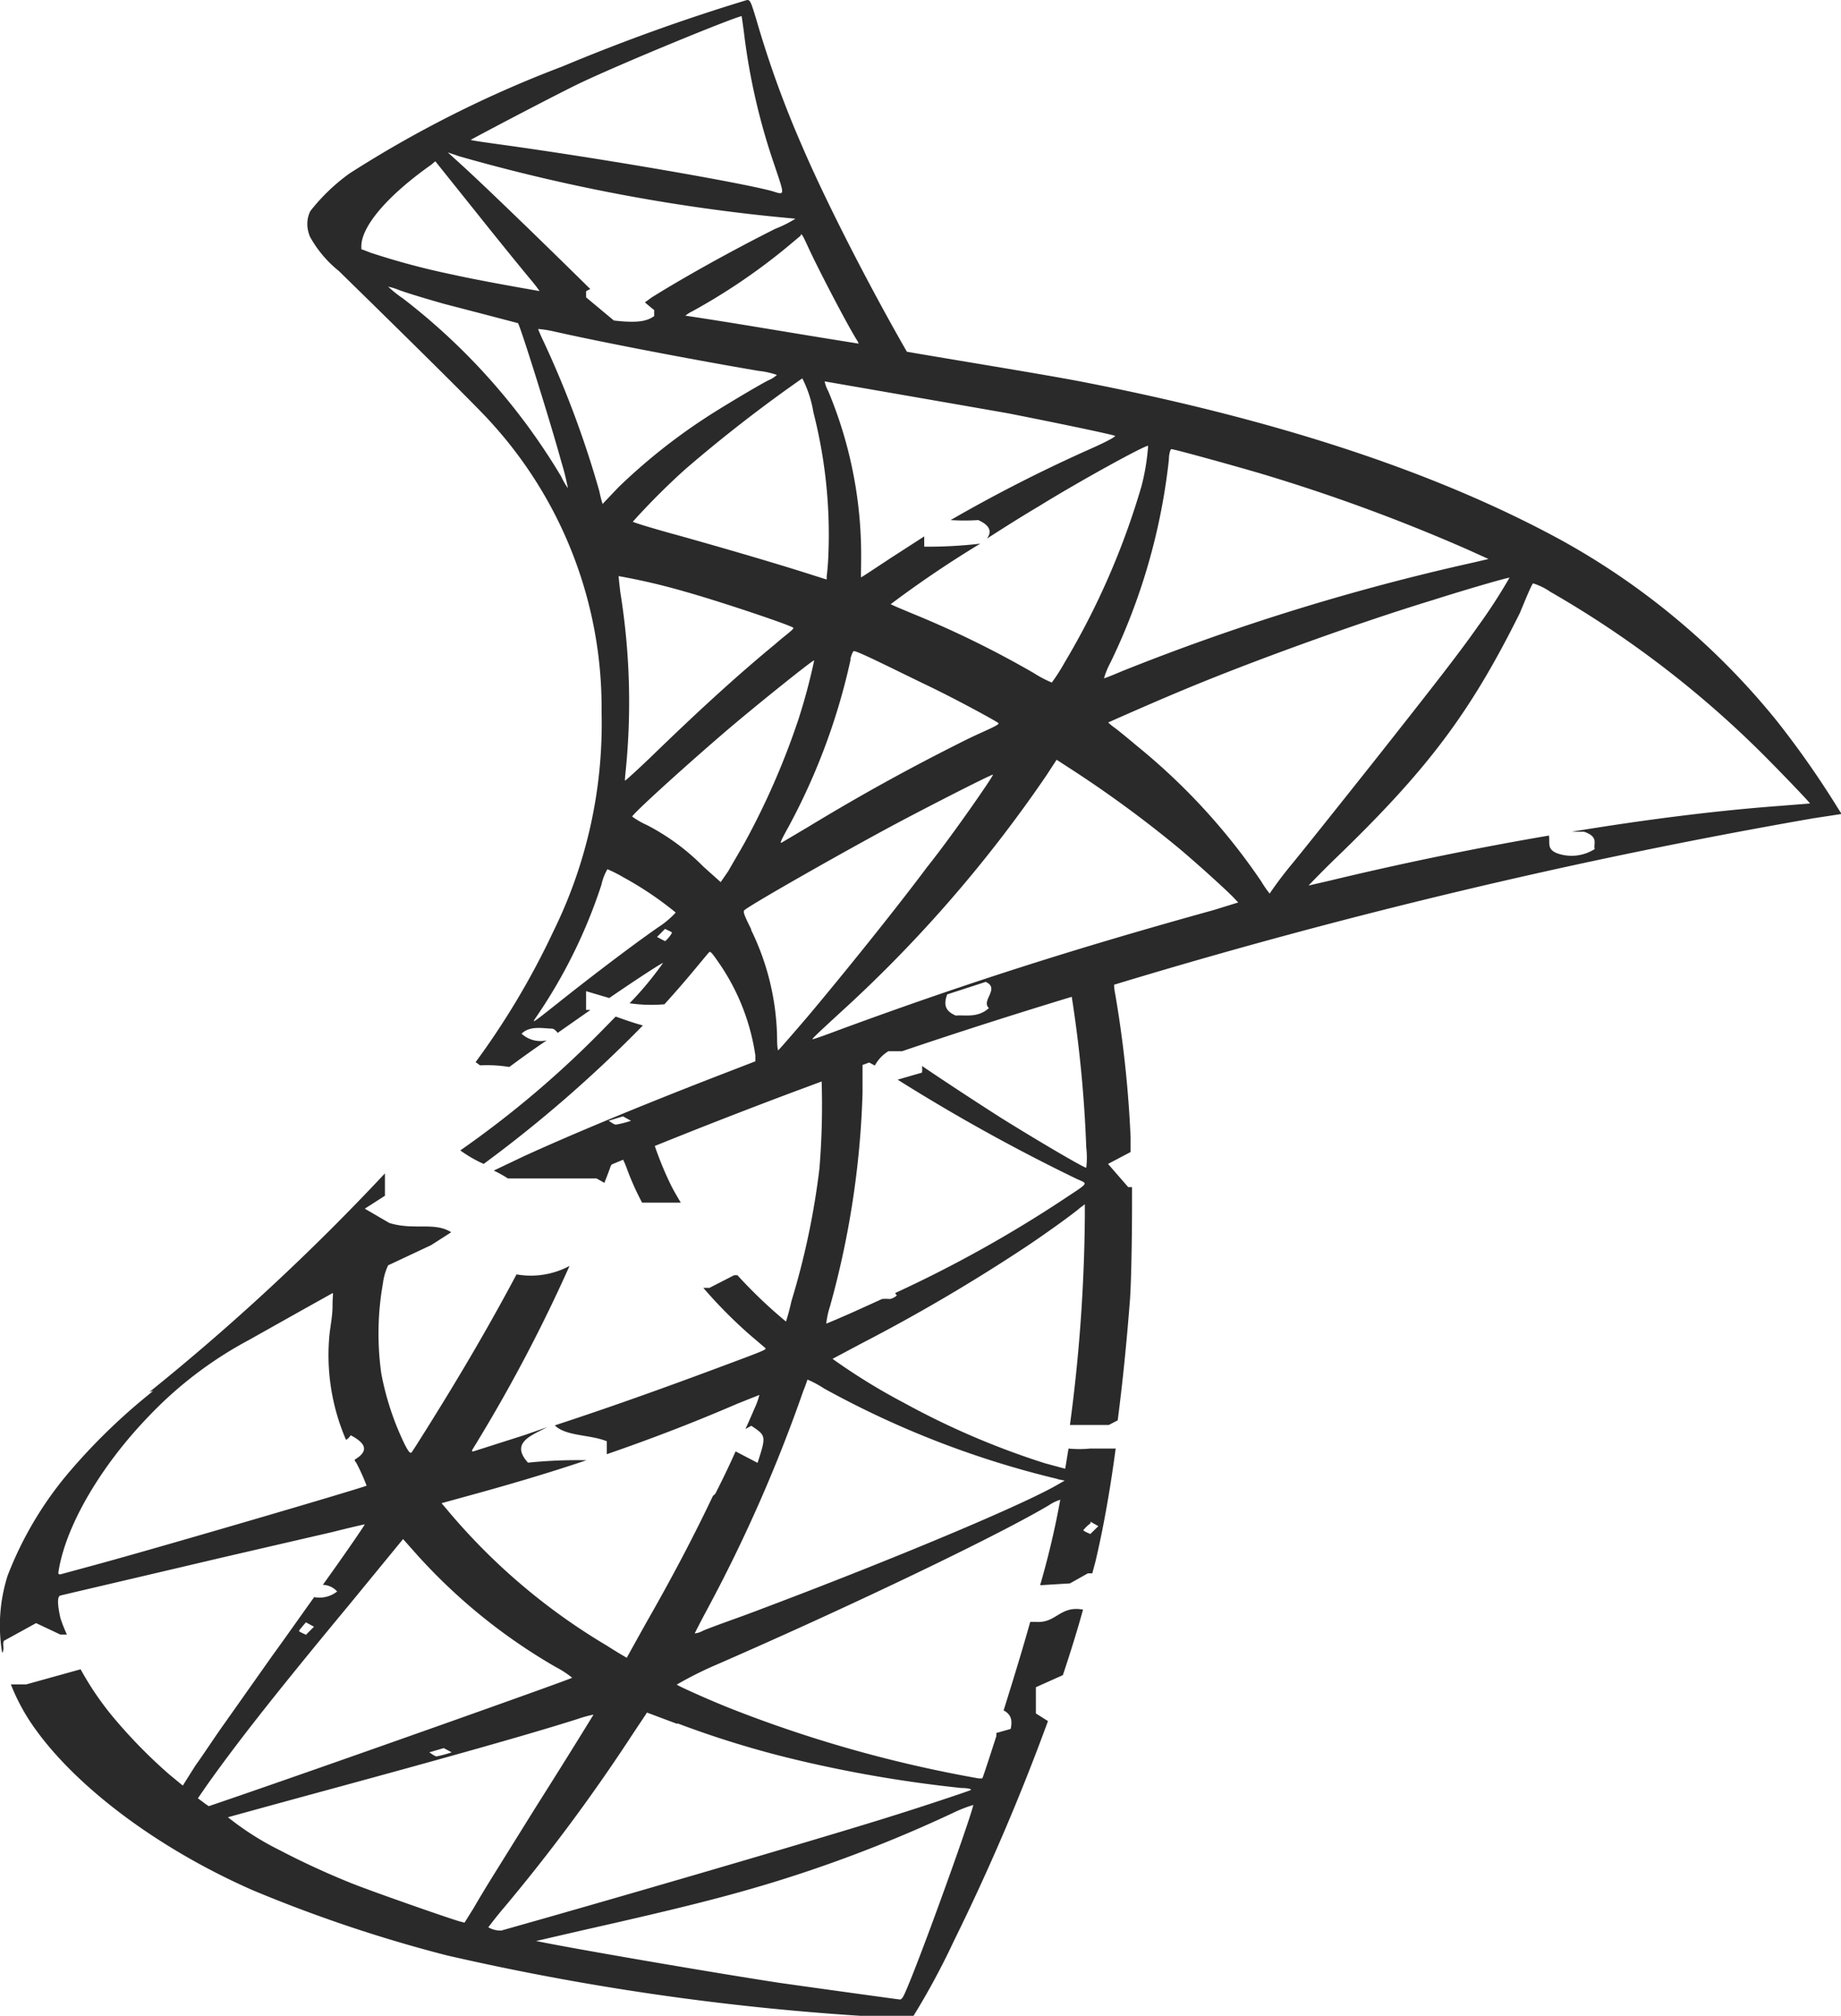 <svg xmlns="http://www.w3.org/2000/svg" width="91.35" height="100" viewBox="0 0 91.35 100">
  <path d="M15.4,10.47s0,0,0,0h0a1.4,1.4,0,0,0-.15.59c0,.05,0,.09,0,.13l0,0a1.69,1.69,0,0,0,.14.57,5.71,5.71,0,0,0,1.42,1.68s6.73,6.57,7.55,7.51a21,21,0,0,1,5.49,14.37,23.3,23.3,0,0,1-2.39,10.88,38.63,38.63,0,0,1-3.86,6.49l.22.16a7,7,0,0,1,1.45.08l.22-.16c.45-.33,1-.73,1.64-1.16a1.39,1.39,0,0,1-1.25-.33c.41-.4,1-.27,1.51-.25.09,0,.2.1.28.21L29.3,50.1l-.22,0v-.93l1.15.34c1.46-1,2.64-1.76,2.67-1.74a16.37,16.37,0,0,1-1.66,2,7.47,7.47,0,0,0,1.73.05c.56-.62,1.1-1.24,1.61-1.86.32-.38.6-.73.63-.74h0c.08,0,.17.12.58.72a10.85,10.85,0,0,1,1.69,4.41l0,.3-2.07.8c-3.71,1.44-7.13,2.86-9.44,3.92l-1.47.7a5.8,5.8,0,0,1,.7.39h4.4l.39.22c.14-.36.25-.65.28-.74a.54.54,0,0,1,.08-.17l.57-.24a4.82,4.82,0,0,1,.21.51,13.55,13.55,0,0,0,.73,1.62h1.92c-.16-.27-.32-.54-.46-.81a17,17,0,0,1-.83-2c2.15-.87,4.38-1.74,6.72-2.62l1.56-.58a38.33,38.33,0,0,1-.11,4.32,37.94,37.94,0,0,1-1.39,6.58A10.82,10.82,0,0,1,39,65.56a23.82,23.82,0,0,1-2.41-2.3h-.16l-1.23.63h-.3a23.38,23.38,0,0,0,2.32,2.34l.74.63c.09.09.12.08-2.35,1s-5.12,1.88-8.08,2.85c.55.55,1.77.45,2.58.79v.64c2.23-.77,4.36-1.59,6.49-2.51l1.08-.43a3.74,3.74,0,0,1-.25.69c-.14.33-.29.67-.44,1l.29-.16c.73.49.75.49.31,1.84L36.5,72c-.3.68-.64,1.38-1,2.09l0,0s-.05.07-.12.11c-.95,2-2,4-3.28,6.24-.56,1-1,1.8-1,1.8s-.47-.27-1-.61a30.81,30.81,0,0,1-7.91-6.73l-.28-.33,1.38-.38c2.05-.56,4-1.14,5.81-1.75a23.77,23.77,0,0,0-2.9.12c-.91-1,.2-1.36.95-1.76L26,71.2,23.49,72c-.14,0-.09,0,.3-.66a77.57,77.57,0,0,0,4.47-8.54,4.06,4.06,0,0,1-2.63.42c-1.26,2.37-2.66,4.79-4.44,7.63-.37.59-.71,1.13-.76,1.19s-.11.08-.35-.39a13.92,13.92,0,0,1-1.16-3.51A14.26,14.26,0,0,1,19,63.67a2.9,2.9,0,0,1,.26-.9l2.13-1h0l1-.64c-.83-.53-1.85-.08-3.07-.46l-1.22-.71,1-.64V58.21A113.52,113.52,0,0,1,7.42,69.05L7.6,69l-.28.23a30,30,0,0,0-4,3.93,17.87,17.87,0,0,0-2.94,5A8.13,8.13,0,0,0,.11,82c.13-.2,0-.41.08-.6l1.6-.88L3,81.09h.32A8.36,8.36,0,0,1,3,80.28c-.16-.72-.16-1.09,0-1.13s4.27-1,8.05-1.89L16.5,76c.87-.22,1.58-.38,1.6-.38s-.78,1.19-2.08,3a1,1,0,0,1,.71.33,1.41,1.41,0,0,1-1.14.28c-.62.86-1.31,1.85-2.08,2.91l-2.43,3.44c-.41.57-1,1.48-1.38,2l-.63,1-.69-.57a25.42,25.42,0,0,1-2.81-2.88A15,15,0,0,1,4,82.81l-2.7.75H.54a10,10,0,0,0,1.06,2c2.06,3,6.16,6.11,10.94,8.21a70.32,70.32,0,0,0,9.62,3.23A128.55,128.55,0,0,0,42.68,100c1.11,0,2.59,0,2.65,0a36.77,36.77,0,0,0,2-3.71A110.54,110.54,0,0,0,52,85.38L51.4,85v-1.3l1.34-.6c.37-1.11.71-2.2,1-3.25-1.15-.21-1.32.68-2.33.61h-.29c-.4,1.42-.78,2.66-1.32,4.39.35.19.45.45.35.92l-.71.2,0,.15c-.37,1.15-.68,2.1-.7,2.1a.92.92,0,0,1-.2,0,63.85,63.85,0,0,1-12.3-3.47c-1.06-.42-2.57-1.1-2.66-1.18a18.46,18.46,0,0,1,2-1c6.88-3,14-6.43,16.47-7.9a2.1,2.1,0,0,1,.56-.27,41.57,41.57,0,0,1-1,4.24l1.48-.09.89-.5h.22c.05-.2.11-.4.16-.6.38-1.61.72-3.49,1-5.59-.42,0-.85,0-1.27,0a5.56,5.56,0,0,1-1.07,0c-.09.54-.16,1-.17,1l-1-.27a39.2,39.2,0,0,1-7-3,30.39,30.39,0,0,1-3.54-2.18l1.39-.74a88.08,88.08,0,0,0,8.27-4.86c.93-.62,2.32-1.62,2.62-1.89l.24-.18v.63a82.18,82.18,0,0,1-.74,10.32h1.93l.44-.23q.36-2.76.61-6c.07-1,.11-3.51.1-5.57l-.19,0-1-1.15,1.12-.59c0-.28,0-.53,0-.72a56.66,56.66,0,0,0-.76-7.1,2.58,2.58,0,0,1-.06-.48A292.11,292.11,0,0,1,90,40.59l1.38-.21-.21-.33a45.72,45.72,0,0,0-3-4.28,36.23,36.23,0,0,0-10.75-9C71.42,23.51,63.75,20.92,54,19,52.21,18.64,48.21,18,45,17.45l-.32-.56c-1.78-3.15-3.75-7-4.9-9.69a50.7,50.7,0,0,1-2.21-6.09C37.26.08,37.23,0,37.07,0h0A95.75,95.75,0,0,0,27.9,3.3,56.93,56.93,0,0,0,17.35,8.6,9.52,9.52,0,0,0,15.4,10.47ZM4.84,77.6,3,78.1c-.11,0-.12,0-.08-.24C3.3,75.64,5,72.73,7.36,70.28a19.56,19.56,0,0,1,5-3.81l2.35-1.32,1.79-1c.05,0,0,.13,0,.66s-.14,1.12-.17,1.62a10.6,10.6,0,0,0,.84,5,.63.63,0,0,0,.23-.23c.82.43.87.81.2,1.21,0,0,0,.09.07.14a10,10,0,0,1,.52,1.15C18,73.81,8,76.74,4.84,77.6Zm10.34,2.88.4.22-.4.4c-.12-.07-.36-.15-.34-.2S15.06,80.62,15.18,80.48Zm-5.09,8.93-.27-.2.44-.64c1.42-2,3.21-4.31,7.1-9L20,76.35h0l.48.54a28.17,28.17,0,0,0,7.1,5.81,4.71,4.71,0,0,1,.81.53c-.1.08-9.35,3.36-13.63,4.85-2.4.84-4.39,1.52-4.4,1.52A3.19,3.19,0,0,1,10.09,89.41Zm12.32-2.48a5.74,5.74,0,0,1-.74.2c-.1,0-.25-.13-.37-.2l.72-.21Zm.64,8.45-.23-.06c-.54-.15-4.37-1.49-5.39-1.9-1.25-.5-2.55-1.11-3.52-1.62a14.23,14.23,0,0,1-2.6-1.65s2.1-.58,4.6-1.26c6.62-1.8,10.3-2.84,12.71-3.6a6,6,0,0,1,.83-.23s-1.06,1.74-2.94,4.71L24.5,93c-.3.48-.76,1.24-1,1.66ZM48.3,89.49c.06.15-2.39,7-3.28,9.11-.2.48-.27.6-.38.59s-3.81-.52-6-.83c-3.76-.58-10.09-1.68-11.68-2l-.36-.07,2.25-.52c4.85-1.09,7.18-1.68,9.54-2.4a68,68,0,0,0,8.91-3.44,6.51,6.51,0,0,1,1-.39Zm-14.69-4a48.75,48.75,0,0,0,5.61,1.74,64,64,0,0,0,8.49,1.47c.34,0,.52.06.46.1s-2.33.8-4,1.32c-2.6.82-10.55,3.16-17,5l-2.29.65a1.21,1.21,0,0,1-.65-.16s.37-.5.8-1a89.7,89.7,0,0,0,6.15-8.26c.5-.76.92-1.38.92-1.39S32.79,85.22,33.61,85.52Zm20.5-10,.39.22-.4.39c-.12-.06-.36-.15-.34-.2A1.82,1.82,0,0,1,54.11,75.57Zm-13-48.19a12.85,12.85,0,0,1-.09,1.3l0,.15-.79-.25c-1.62-.52-4.25-1.29-6.5-1.92-1.29-.35-2.33-.67-2.33-.7A35.5,35.5,0,0,1,34,23.28a72.32,72.32,0,0,1,5.81-4.51,5.72,5.72,0,0,1,.55,1.68A24.47,24.47,0,0,1,41.11,27.38Zm1.09,5.37c.06-.22.13-.37.17-.37.21,0,2.18,1,3.66,1.71s3.41,1.77,3.51,1.86-.71.39-1.6.83c-2.85,1.42-5.28,2.77-7.82,4.31l-1.35.8c-.06,0-.05-.06.36-.8A31.64,31.64,0,0,0,42.2,32.75ZM30.78,29.38c-.05-.42-.09-.79-.08-.8a31.84,31.84,0,0,1,3.29.77c1.72.48,5.38,1.71,5.38,1.8s-.4.36-.89.79c-2,1.65-3.89,3.39-6.17,5.6-.68.65-1.26,1.18-1.29,1.18s0-.1,0-.22A34.17,34.17,0,0,0,30.78,29.38Zm-2.94-5.75A31.51,31.51,0,0,0,20,14.81a6,6,0,0,1-.74-.59,3.21,3.21,0,0,1,.57.18c.57.2,1.32.42,2.19.67l2,.52,1.68.44c.11.11,1.64,5,2.15,6.87a12.47,12.47,0,0,1,.33,1.32A3.8,3.8,0,0,1,27.84,23.63Zm1.9.74A49.47,49.47,0,0,0,27,17c-.16-.33-.28-.62-.3-.68h0a5.6,5.6,0,0,1,.82.13c2.57.58,7.18,1.45,10.13,1.95a4,4,0,0,1,.9.2,1.44,1.44,0,0,1-.41.26c-.5.25-2.51,1.45-3.18,1.9a29,29,0,0,0-4.28,3.42L29.9,25A5.72,5.72,0,0,1,29.74,24.37ZM33,46.69l-.4-.21.4-.4c.12.07.36.15.34.2A1.43,1.43,0,0,1,33,46.69ZM32.66,46c-1.44,1-3.62,2.68-4.89,3.69s-1.38,1.09-1.23.86a25.74,25.74,0,0,0,3.3-6.65,2.67,2.67,0,0,1,.3-.78,6.87,6.87,0,0,1,.79.4,16.85,16.85,0,0,1,2.6,1.75A4.5,4.5,0,0,1,32.66,46Zm3.1-2.24L34.91,43a11.09,11.09,0,0,0-2.81-2.07,4.13,4.13,0,0,1-.73-.42c0-.12,2.59-2.47,4.57-4.17,1.42-1.22,4.42-3.63,4.46-3.58a29.22,29.22,0,0,1-.78,2.92,37.34,37.34,0,0,1-2.68,6.14c-.24.43-.61,1.05-.8,1.39Zm1.51,2.33c-.35-.7-.41-.86-.33-.94.29-.26,4.69-2.77,7.47-4.26,1.88-1,4.81-2.49,4.86-2.46s-2,3-3.28,4.6c-1.49,2-4.12,5.27-5.93,7.42-.76.89-1.41,1.63-1.44,1.65s-.06-.21-.06-.56A12.65,12.65,0,0,0,37.27,46.13ZM47,49.33l1.91-.62c.73.33-.25.93.16,1.3-.56.5-1.16.33-1.65.37C47,50.19,46.77,49.94,47,49.33ZM30.91,55.38l.4.22a4.85,4.85,0,0,1-.75.19c-.09,0-.24-.12-.36-.19Zm21.57,18,.35.07-.49.28c-2,1.11-8.62,3.87-15.39,6.4-1,.36-2,.72-2.13.8a1,1,0,0,1-.35.1s.27-.54.62-1.19A74.83,74.83,0,0,0,39.86,69c.12-.29.2-.55.21-.56a5,5,0,0,1,.82.44A46.17,46.17,0,0,0,52.48,73.37ZM53.9,56.93a4.29,4.29,0,0,1,0,1c-.13,0-2.56-1.43-4.3-2.52-1.05-.67-2.75-1.78-3.85-2.53a1.35,1.35,0,0,1,0,.33l-1.21.35a91.76,91.76,0,0,0,8.9,4.93c.56.25.62.15-.66,1a62.52,62.52,0,0,1-8.35,4.65s0,.07.06.1-.24.21-.35.2a2.32,2.32,0,0,0-.37,0l-1.39.63c-.74.33-1.36.59-1.38.59a4,4,0,0,1,.18-.84,44.22,44.22,0,0,0,1.62-10.63c0-.8,0-1.17,0-1.36l.33-.12.28.15a1.87,1.87,0,0,1,.67-.71h.68c2.65-.9,5.49-1.81,8.42-2.7A63.11,63.11,0,0,1,53.9,56.93Zm6.31-11.78c-6.93,1.92-12.29,3.63-18.54,5.93-.69.26-1.28.47-1.33.47s-.16.07,1.4-1.36A66.59,66.59,0,0,0,51.9,38.5l.53-.81.74.48A57.35,57.35,0,0,1,58.4,42c.86.71,2.52,2.21,2.85,2.57l.19.2ZM76.07,28.94a3.14,3.14,0,0,1,.86.42A50.74,50.74,0,0,1,87.05,37c.81.78,2.79,2.84,2.76,2.86l-1.51.12c-3.1.23-6.62.67-10.31,1.28h.61c.75.26.45.59.53.86a2.14,2.14,0,0,1-1.81.23c-.57-.2-.41-.48-.46-.9-3.57.61-7.28,1.37-10.93,2.25l-1,.23s.56-.59,1.3-1.31c4.6-4.43,6.71-7.23,9.19-12.22C75.74,29.62,76,29,76.07,28.94ZM73.3,31.12c-.91,1.3-2.24,3-5.25,6.81-1.59,2-3.38,4.25-4,5S63,44.33,63,44.33a5.48,5.48,0,0,1-.42-.61A31.14,31.14,0,0,0,56.41,37c-.45-.38-.95-.79-1.12-.91a2.45,2.45,0,0,1-.3-.25s2.57-1.15,4.52-1.94c3.42-1.39,8.08-3.06,11.58-4.13,1.83-.58,3.78-1.14,3.81-1.11A27,27,0,0,1,73.3,31.12ZM58.12,22.28h0c.14,0,2.89.76,4.33,1.18a88.89,88.89,0,0,1,10.3,3.77l1.11.5-.77.18a112.76,112.76,0,0,0-17.45,5.4c-.44.19-.83.34-.86.34a3.9,3.9,0,0,1,.32-.78A30.67,30.67,0,0,0,58,22.8C58,22.51,58.08,22.28,58.12,22.28Zm-2.8-.66c.09,0-.22.21-1.24.66a74.65,74.65,0,0,0-6.91,3.52,10.47,10.47,0,0,0,1.37,0c.58.26.69.57.43.92.93-.6,1.84-1.17,2.57-1.6,2-1.24,5.37-3.09,5.43-3a11,11,0,0,1-.33,2,37.65,37.65,0,0,1-3.81,8.74,9.52,9.52,0,0,1-.64,1,5.89,5.89,0,0,1-.91-.48,48.93,48.93,0,0,0-5.93-2.91c-.6-.25-1.13-.47-1.15-.5a53.28,53.28,0,0,1,4.44-3,22.46,22.46,0,0,1-2.78.15v-.51l-1.69,1.09c-.77.51-1.42.94-1.44.94s0-.44,0-1a21.09,21.09,0,0,0-1.63-8.23,1.72,1.72,0,0,1-.18-.49S47.15,20,50,20.5C52.09,20.91,55.14,21.54,55.32,21.62Zm-15.58-10c.06,0,.13.14.32.55.51,1.13,2.11,4.19,2.51,4.78,0,0,0,.07.06.1-3.3-.52-6-1-8.62-1.39a1.55,1.55,0,0,1,.33-.21A30.34,30.34,0,0,0,39,12.3l.73-.61A0,0,0,0,1,39.74,11.66ZM28.62,4.2c2.07-1,7.76-3.33,8.18-3.4h0s.07.44.13.94a31.9,31.9,0,0,0,1.47,6.37c.56,1.66.56,1.57-.09,1.37-1.54-.42-8.46-1.62-13.47-2.31-.8-.11-1.48-.21-1.48-.23S27,5,28.62,4.2ZM22.81,7.76a89.72,89.72,0,0,0,15.72,3l.94.09a5.91,5.91,0,0,1-1,.5c-2.15,1.08-4.51,2.39-6.14,3.41L32,15c.14.12.29.25.46.38v.3c-.35.25-.8.36-2,.22l-1.38-1.15v-.3a1.39,1.39,0,0,1,.21-.11l-.73-.72C25.89,11,23.8,9,23,8.27l-.78-.71Zm-1.41.41L21.6,8l2.13,2.66c1.17,1.47,2.35,2.91,2.61,3.22s.38.48.43.56c-1.49-.26-3.15-.56-4.37-.83a36.88,36.88,0,0,1-4-1.07l-.47-.18v-.15C17.94,11.22,19.22,9.71,21.4,8.17Zm1.44,48.9a49.58,49.58,0,0,0,7.21-6.13l.5-.51c.45.16.9.32,1.35.44A64.65,64.65,0,0,1,24,57.74,6.41,6.41,0,0,1,22.84,57.07Z" fill="#2a2a2a"/>
</svg>
